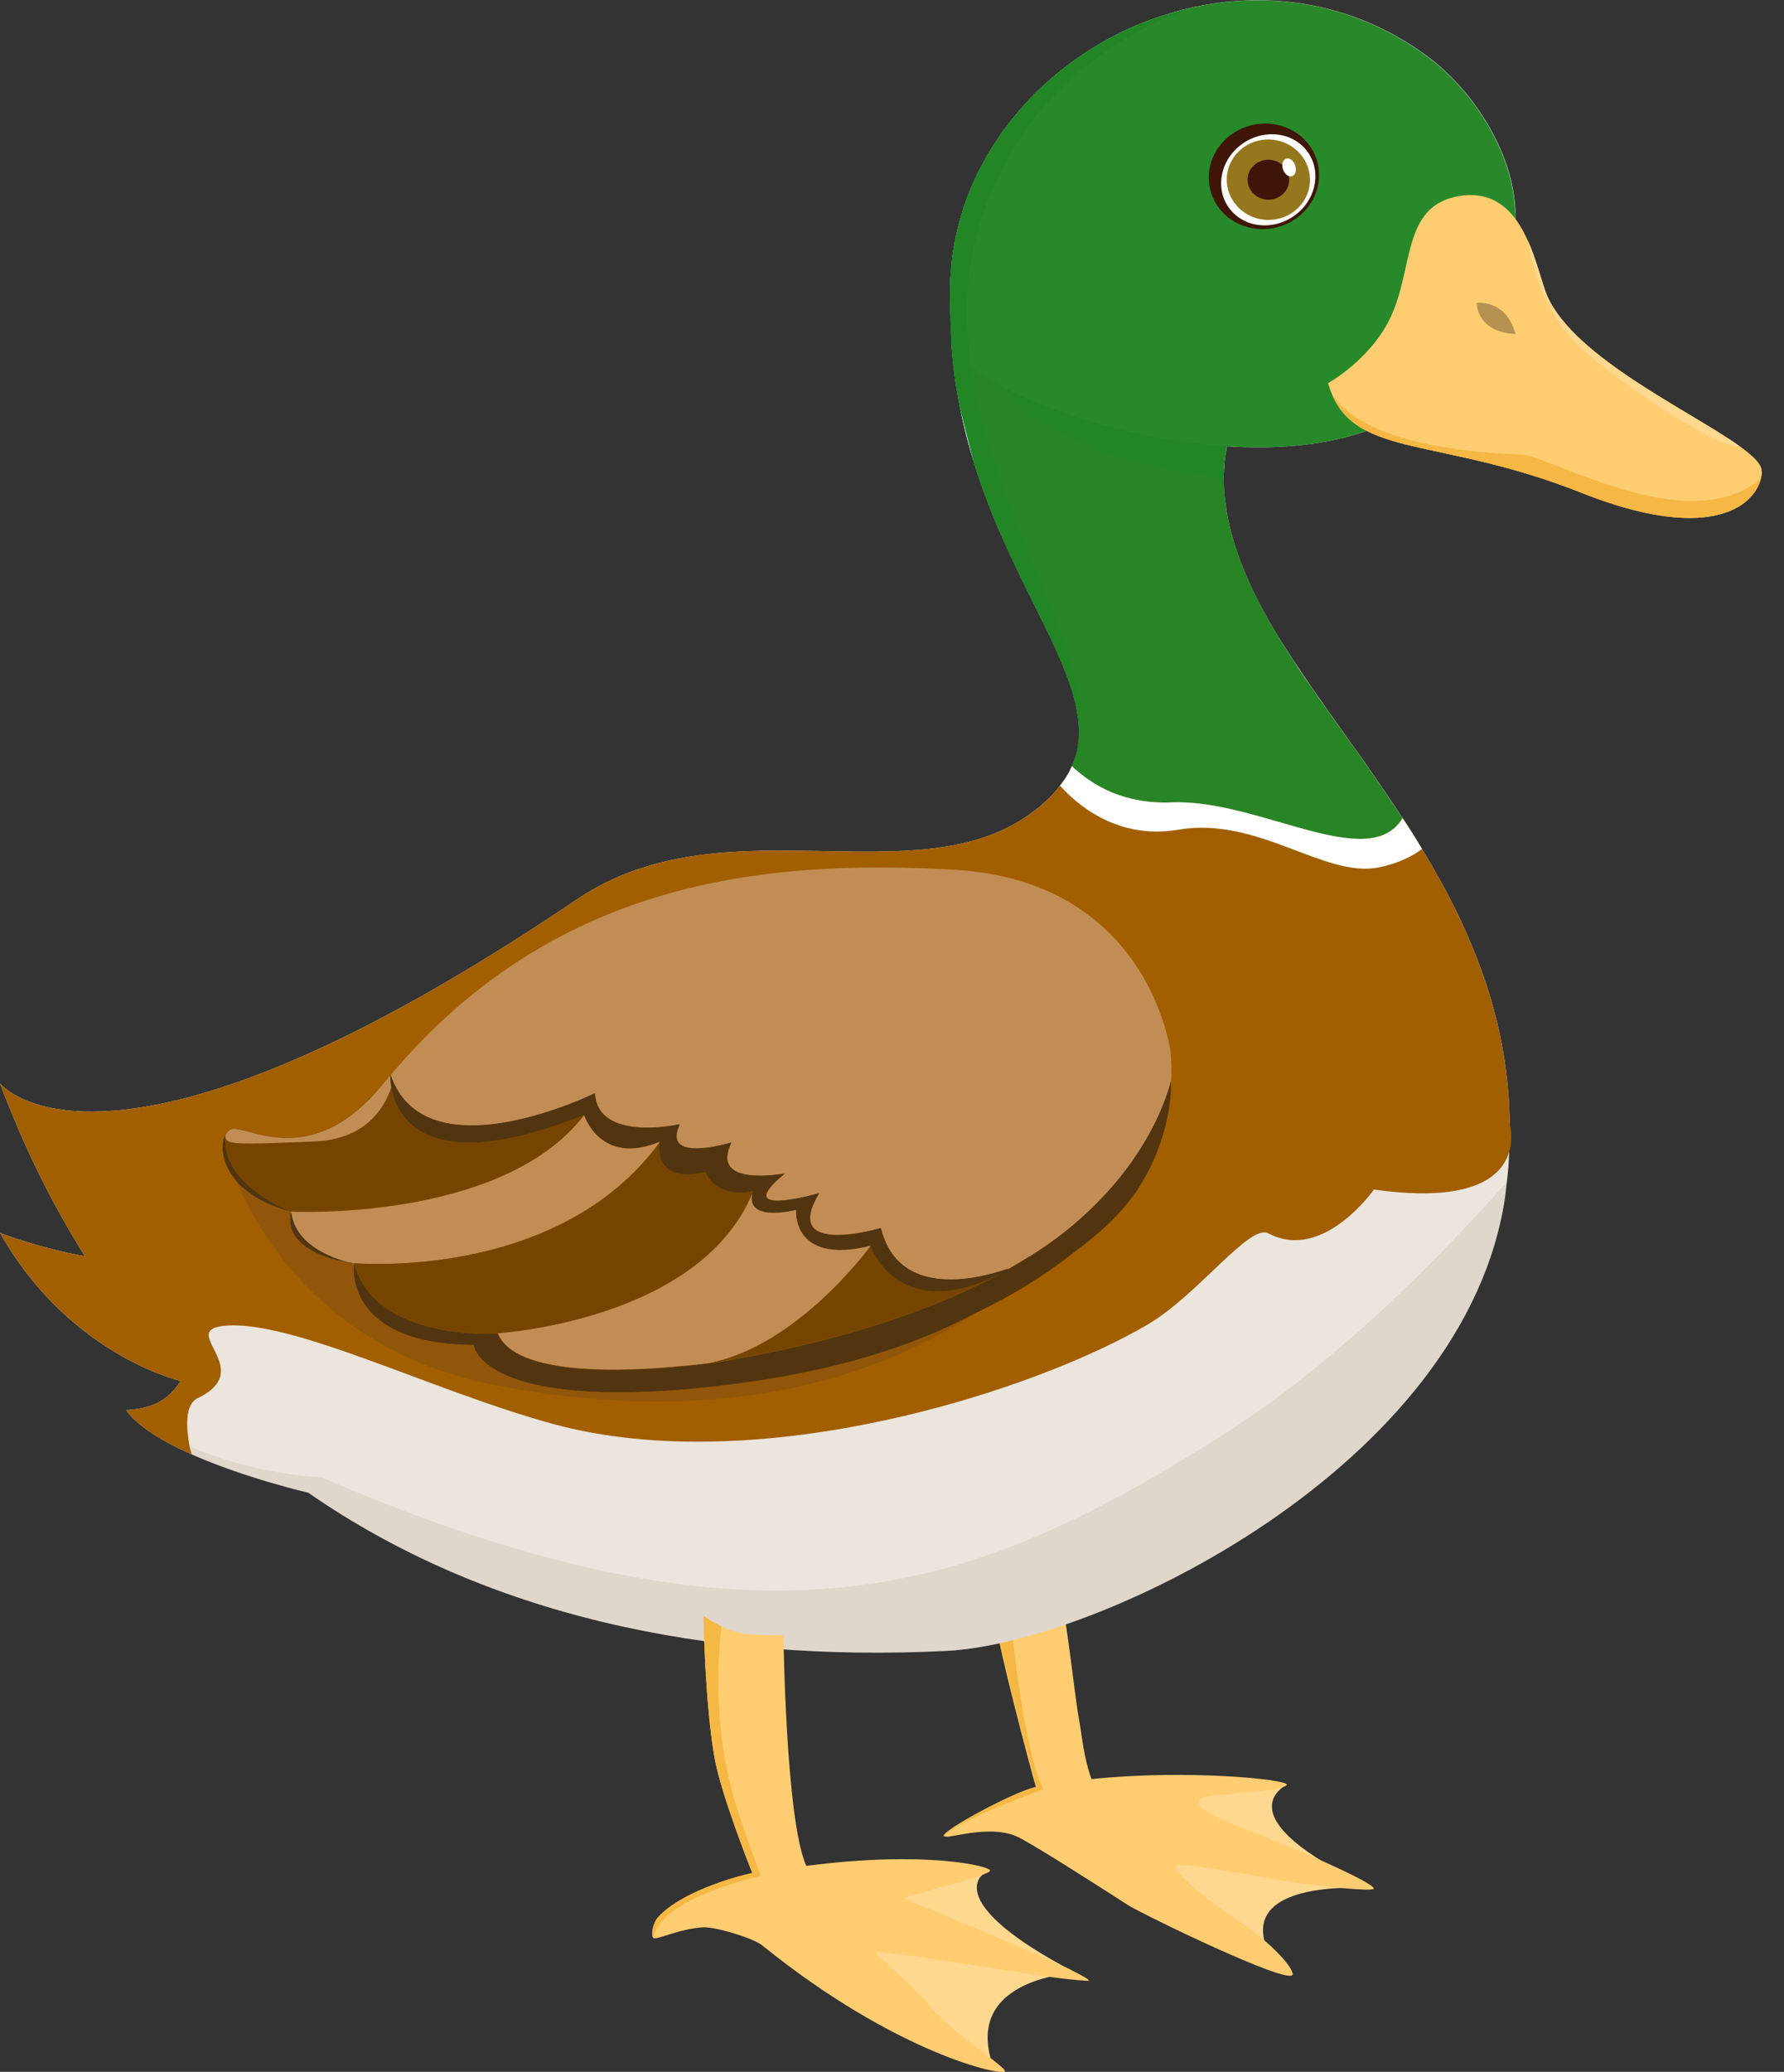<svg width="56" height="65" viewBox="0 0 56 65" fill="none" xmlns="http://www.w3.org/2000/svg">
<rect x="0" y="0" width="56" height="65" fill="#333333" stroke="none"/>
<path d="M40.406 55.984C40.406 55.984 38.236 56.978 43.128 59.249C43.128 59.249 38.484 58.829 39.923 61.459L35.311 58.355L36.649 55.984H40.406Z" fill="#FFD88F"/>
<path d="M29.649 57.606C29.742 57.713 31.01 57.231 31.897 57.606C32.301 57.774 34.642 59.273 35.397 59.762C35.863 60.06 40.406 62.263 40.569 61.957C40.647 61.827 40.056 61.024 38.663 60.114C38.337 59.9 36.797 58.783 36.921 58.538C36.991 58.393 39.954 58.951 39.954 58.951C40.864 59.12 43.066 59.364 43.12 59.257C43.206 59.081 40.336 57.85 39.169 57.414C38.865 57.3 37.193 56.711 37.738 56.405C37.948 56.283 40.343 56.199 40.39 55.992C40.437 55.824 37.255 55.503 34.261 55.816C33.997 55.059 33.989 54.577 33.833 53.721C33.763 53.331 33.437 50.532 33.351 50.41C33.328 50.379 32.566 50.716 31.702 50.731C31.562 50.731 31.422 50.731 31.274 50.708C31.057 50.685 32.488 56.007 32.519 56.069C31.936 56.16 29.493 57.46 29.625 57.613L29.649 57.606Z" fill="#FFCD71"/>
<path d="M29.649 57.605C30.116 57.062 32.76 56.137 32.76 56.137C32.13 55.043 31.718 50.723 31.718 50.723C31.578 50.723 31.438 50.723 31.29 50.7C31.072 50.677 32.503 55.999 32.535 56.06C31.951 56.152 29.509 57.452 29.641 57.605H29.649Z" fill="#F5B845"/>
<path d="M47.398 35.307C47.398 35.574 47.398 35.849 47.374 36.133C47.367 36.454 47.336 36.782 47.297 37.111C47.281 37.249 47.266 37.387 47.25 37.524C46.021 46.02 34.471 51.557 29.711 51.794C22.174 52.168 15.213 50.669 9.676 46.831C9.676 46.831 7.692 46.372 6.02 45.63C5.126 45.233 4.324 44.758 3.959 44.238C3.959 44.238 4.527 44.238 4.993 43.986C5.39 43.772 5.6 43.435 5.654 43.344C5.639 43.336 5.631 43.321 5.623 43.313C5.219 43.206 2.038 42.281 0 38.679C0.07 38.709 1.229 39.153 2.668 39.413C1.641 37.784 0.747 35.98 0 33.991C0.093 34.106 3.531 38.067 18.107 28.218C22.937 24.953 29.299 28.485 32.877 25.09C33.032 24.945 33.164 24.792 33.273 24.647C33.437 24.448 33.561 24.241 33.647 24.035C33.756 23.79 33.826 23.538 33.849 23.285C33.864 23.178 33.872 23.071 33.872 22.964C33.872 21.794 33.219 20.487 32.441 18.919C31.811 17.657 31.103 16.212 30.582 14.545C30.403 13.971 30.248 13.375 30.123 12.74C30.007 12.159 29.921 11.547 29.874 10.905C29.874 10.859 29.867 10.798 29.867 10.714C29.859 10.492 29.851 10.285 29.859 10.094C29.867 9.972 29.874 9.857 29.89 9.75C29.921 9.452 29.976 9.2 30.061 8.985C30.162 8.718 30.287 8.511 30.458 8.351C31.158 7.632 32.426 7.846 33.787 8.45C36.439 9.62 39.457 12.251 39.457 12.251C39.418 12.281 39.037 12.602 38.741 13.283L38.516 14.002C38.5 14.071 38.484 14.139 38.477 14.216C38.453 14.331 38.438 14.453 38.43 14.583C38.422 14.698 38.414 14.812 38.414 14.935V15.019C38.414 15.241 38.422 15.478 38.461 15.73C38.547 16.472 38.788 17.344 39.254 18.361C39.62 19.156 40.094 19.959 40.647 20.785C41.308 21.787 42.062 22.827 42.832 23.905C43.229 24.478 43.633 25.067 44.03 25.671C44.24 25.985 44.442 26.306 44.637 26.635C46.068 28.99 47.227 31.621 47.374 34.718L47.398 35.307Z" fill="#ECE5DD"/>
<path d="M39.457 12.251C39.41 12.266 38.951 12.45 38.741 13.283L38.516 14.002C38.5 14.071 38.484 14.14 38.477 14.216C38.453 14.331 38.438 14.453 38.43 14.583C38.422 14.698 38.414 14.812 38.414 14.935V15.019C36.377 14.736 33.172 14.231 31.492 12.144C31.204 11.8 30.963 11.417 30.777 10.981C30.792 10.821 30.559 10.308 30.349 9.842C30.178 9.444 30.022 9.085 30.061 8.985L30.388 8.94L33.787 8.45C36.439 9.62 39.457 12.251 39.457 12.251Z" fill="#CAF0E4"/>
<path d="M47.569 6.66C47.577 6.836 47.569 7.012 47.553 7.18C47.406 8.878 46.348 10.484 45.671 11.486C44.217 13.612 41.386 14.185 38.516 14.002C35.832 13.833 33.118 13 31.492 12.143C31.08 11.929 30.745 11.715 30.489 11.509C30.186 11.272 29.999 11.042 29.968 10.836C29.921 10.583 29.882 10.339 29.859 10.094C29.851 9.987 29.835 9.872 29.828 9.765C29.82 9.467 29.82 9.199 29.82 9.062C29.82 9.016 29.82 8.962 29.828 8.916C29.828 8.802 29.835 8.687 29.843 8.572C29.867 8.289 29.89 8.006 29.944 7.723C29.983 7.509 30.03 7.295 30.084 7.081C30.131 6.89 30.186 6.699 30.248 6.515C30.248 6.5 30.256 6.477 30.263 6.462C30.341 6.24 30.419 6.026 30.512 5.819C30.582 5.651 30.66 5.49 30.738 5.33H30.745C30.839 5.146 30.932 4.963 31.041 4.787C31.119 4.657 31.197 4.527 31.29 4.405C31.383 4.252 31.484 4.099 31.601 3.961C31.663 3.869 31.733 3.785 31.803 3.701C32.231 3.166 32.721 2.676 33.266 2.24C33.421 2.118 33.577 1.996 33.732 1.889C34.603 1.262 35.575 0.772 36.602 0.459C36.688 0.428 36.773 0.405 36.867 0.375C37.03 0.329 37.193 0.29 37.357 0.252C39.807 -0.306 42.482 0.069 44.769 1.743C46.215 2.799 47.514 4.764 47.569 6.668V6.66Z" fill="#EDFFF9"/>
<path opacity="0.39" d="M47.569 6.661C47.577 6.837 47.569 7.013 47.553 7.181C46.986 7.165 46.286 6.936 45.749 6.73C44.396 6.21 44.069 5.483 43.82 3.334C43.563 1.185 37.357 0.245 37.357 0.245C39.807 -0.313 42.482 0.061 44.769 1.736C46.216 2.791 47.514 4.757 47.569 6.661Z" fill="white"/>
<path d="M33.312 19.837C34.051 21.863 33.895 22.849 33.872 22.957C33.872 21.794 33.219 20.487 32.441 18.919C31.811 17.657 31.103 16.212 30.582 14.545C30.403 13.971 30.248 13.375 30.123 12.74C30.007 12.159 29.921 11.547 29.874 10.905C29.874 10.859 29.867 10.798 29.867 10.714C29.859 10.477 29.835 10.102 29.828 9.765C29.82 9.467 29.82 9.2 29.82 9.062C29.82 9.016 29.828 8.962 29.828 8.917C29.828 8.756 29.835 8.595 29.859 8.435C29.859 8.397 29.859 8.366 29.867 8.335C29.882 8.129 29.905 7.93 29.944 7.724C29.983 7.51 30.03 7.295 30.084 7.081C30.131 6.89 30.186 6.699 30.248 6.515C30.248 6.5 30.256 6.477 30.263 6.462C30.341 6.24 30.419 6.026 30.512 5.819C30.582 5.651 30.66 5.491 30.738 5.33H30.745C30.839 5.147 30.932 4.963 31.041 4.787C31.119 4.657 31.197 4.527 31.29 4.405C31.383 4.252 31.484 4.099 31.601 3.961C31.663 3.869 31.733 3.785 31.803 3.701C32.231 3.166 32.721 2.677 33.266 2.241C33.413 2.118 33.569 1.996 33.732 1.889C34.603 1.262 35.575 0.772 36.602 0.459C36.688 0.428 36.773 0.405 36.867 0.375C37.03 0.329 37.193 0.291 37.357 0.252C34.72 1.247 31.757 3.273 30.652 7.418C30.567 7.724 30.497 8.045 30.458 8.358C30.427 8.557 30.403 8.748 30.388 8.947C30.357 9.245 30.349 9.551 30.349 9.85C30.357 10.4 30.403 10.966 30.489 11.517C30.893 14.277 32.153 16.938 33.001 19.057C33.118 19.332 33.219 19.592 33.312 19.844V19.837Z" fill="#CAF0E4"/>
<g style="mix-blend-mode:multiply" opacity="0.11">
<path d="M47.297 37.111C47.281 37.249 47.266 37.387 47.25 37.524C46.021 46.02 34.471 51.557 29.711 51.794C22.174 52.168 15.213 50.67 9.676 46.831C9.676 46.831 7.692 46.372 6.02 45.63C5.126 45.233 4.324 44.758 3.959 44.238C4.612 44.72 5.289 45.087 5.95 45.37C8.112 46.311 10.072 46.341 10.072 46.341C24.274 52.451 30.745 49.782 38.158 45.164C43.19 42.028 47.164 37.142 47.297 37.111Z" fill="#795E41"/>
</g>
<path d="M47.374 36.132C47.164 36.866 46.286 37.769 43.128 37.318C43.128 37.318 41.533 39.604 39.814 38.694C39.223 38.38 37.621 40.614 36.027 41.554C32.418 43.672 23.792 46.425 17.36 44.674C13.549 43.634 9.077 41.348 6.992 41.6C5.623 41.768 8.058 42.976 6.207 43.864C5.787 44.062 5.849 44.819 5.95 45.37C5.966 45.454 5.989 45.546 6.02 45.63C5.126 45.232 4.324 44.758 3.959 44.238C3.959 44.238 4.527 44.238 4.993 43.986C5.39 43.772 5.6 43.435 5.654 43.343C5.639 43.336 5.631 43.321 5.623 43.313C5.219 43.206 2.038 42.281 0 38.679C0.07 38.709 1.229 39.153 2.668 39.413C1.641 37.784 0.747 35.979 0 33.991C0.093 34.106 3.531 38.067 18.107 28.218C22.937 24.952 29.299 28.485 32.877 25.09C33.032 24.945 33.164 24.792 33.273 24.646C33.437 24.448 33.561 24.241 33.647 24.035C34.308 24.662 35.311 25.235 36.781 25.174C39.503 25.059 42.964 27.422 44.03 25.671C44.24 25.985 44.442 26.306 44.637 26.635C46.068 28.99 47.227 31.621 47.374 34.718L47.398 35.306C47.398 35.306 47.507 35.689 47.374 36.132Z" fill="#A15F00"/>
<g style="mix-blend-mode:multiply" opacity="0.11">
<path d="M36.766 34.129C36.766 34.129 31.928 46.571 15.626 43.474C8.501 42.12 7.062 36.018 7.062 36.018L36.766 34.129Z" fill="#130854"/>
</g>
<path d="M12.258 33.716C13.354 36.927 18.682 34.304 18.682 34.304C18.776 35.849 21.342 35.276 21.342 35.276C20.759 36.53 22.96 35.849 22.96 35.849C22.268 37.279 24.632 36.82 24.632 36.82C22.874 38.258 25.713 37.44 25.713 37.44C24.5 39.474 27.658 38.533 27.658 38.533C28.319 41.225 31.842 39.711 31.648 39.818C35.474 37.684 36.454 35.23 36.696 34.282L36.431 35.666C36.626 35.107 36.742 34.519 36.766 33.899C36.766 33.945 36.742 34.075 36.696 34.274L36.766 33.899C36.766 33.899 36.766 33.899 36.766 33.892C36.781 33.616 36.766 33.333 36.75 33.043C36.75 33.043 36.12 27.629 29.929 27.285C23.831 26.94 17.36 27.69 12.265 33.723L12.258 33.716Z" fill="#C28D55"/>
<path d="M31.64 39.818C29.618 40.95 26.794 41.99 22.859 42.671C22.727 42.694 22.501 42.732 22.213 42.77C25.052 42.242 27.323 39.092 27.323 39.092C27.323 39.092 28.233 41.684 31.64 39.818Z" fill="#754500"/>
<path d="M9.139 38.014C9.139 38.014 9.139 38.014 9.139 38.029C9.139 38.044 9.139 38.052 9.131 38.067C9.131 38.083 9.131 38.098 9.123 38.113C9.115 38.159 9.115 38.22 9.115 38.281C9.115 38.297 9.115 38.312 9.115 38.327C9.115 38.365 9.123 38.404 9.131 38.442C9.139 38.472 9.147 38.503 9.154 38.534C9.154 38.557 9.17 38.58 9.178 38.602C9.185 38.625 9.193 38.648 9.209 38.671C9.232 38.717 9.263 38.771 9.302 38.817C9.333 38.855 9.364 38.893 9.403 38.931C9.458 38.992 9.528 39.054 9.605 39.107C9.629 39.123 9.652 39.138 9.675 39.153C9.675 39.153 9.675 39.153 9.683 39.153C9.722 39.176 9.753 39.199 9.792 39.222C9.823 39.237 9.854 39.26 9.893 39.275C9.932 39.291 9.971 39.314 10.01 39.329C10.041 39.344 10.072 39.352 10.103 39.367C10.142 39.383 10.173 39.39 10.212 39.405C10.251 39.421 10.282 39.428 10.321 39.444C10.36 39.459 10.399 39.467 10.438 39.482C10.492 39.497 10.554 39.513 10.617 39.528C10.702 39.543 10.788 39.566 10.881 39.581C10.928 39.589 10.982 39.597 11.037 39.604C10.694 39.528 9.255 39.138 9.131 37.991L9.139 38.014ZM32.324 39.413C32.106 39.551 31.881 39.681 31.648 39.818C31.648 39.795 28.303 41.157 27.65 38.541C27.65 38.541 24.484 39.474 25.705 37.448C25.705 37.448 22.874 38.274 24.624 36.828C24.624 36.828 22.26 37.287 22.952 35.857C22.952 35.857 20.751 36.538 21.334 35.284C21.334 35.284 18.768 35.865 18.674 34.312C18.674 34.312 13.347 36.935 12.258 33.724C12.258 33.724 12.04 37.509 18.34 34.985C18.34 34.985 18.845 36.599 20.72 35.819C20.72 35.819 20.424 37.172 22.143 36.775C22.143 36.775 22.462 37.639 23.652 37.371C23.652 37.371 23.637 37.41 23.621 37.463C23.621 37.463 23.621 37.463 23.621 37.471C23.559 37.708 23.559 38.297 24.998 37.983C24.998 37.983 24.85 39.719 27.331 39.107C27.331 39.107 28.241 41.7 31.648 39.834C29.625 40.965 26.802 42.005 22.866 42.686C22.734 42.709 22.509 42.747 22.221 42.785C22.042 42.808 21.832 42.831 21.607 42.854C21.591 42.854 21.575 42.854 21.56 42.854C19.576 43.061 16.178 43.191 15.633 41.845C15.633 41.845 11.768 42.112 11.122 39.642C11.122 39.642 10.741 42.166 14.879 42.189C14.879 42.189 15.042 44.116 21.537 43.581C21.614 43.581 21.692 43.565 21.77 43.558C24.585 43.298 27.86 42.518 30.637 41.187C31.725 40.667 32.729 40.063 33.6 39.375C34.914 38.335 35.925 37.104 36.423 35.666L36.688 34.282C36.462 35.169 35.591 37.379 32.332 39.413H32.324ZM7.07 35.628C6.837 36.155 7.085 37.448 9.123 38.006C8.905 37.922 6.953 37.127 7.078 35.628H7.07Z" fill="#543508"/>
<path d="M18.34 34.978C15.75 38.35 9.116 38.006 9.116 38.006C8.906 37.922 6.977 37.134 7.07 35.658V35.628C7.109 35.544 7.156 35.482 7.21 35.444C7.622 35.154 9.676 36.874 12.024 33.999C12.102 33.907 12.18 33.808 12.258 33.716C12.258 33.716 12.25 33.869 12.289 34.09C12.437 34.978 13.316 36.989 18.34 34.978Z" fill="#754500"/>
<path d="M12.289 34.098C12.056 34.802 11.449 35.75 9.862 35.811C7.412 35.911 7.109 35.918 7.07 35.666V35.635C7.109 35.551 7.155 35.49 7.21 35.452C7.622 35.161 9.675 36.882 12.024 34.007C12.102 33.915 12.18 33.815 12.258 33.724C12.258 33.724 12.25 33.877 12.289 34.098Z" fill="#C28D55"/>
<path d="M20.72 35.811C17.515 40.231 11.068 39.627 11.068 39.627C11.06 39.627 11.044 39.627 11.037 39.627C10.694 39.551 9.255 39.161 9.131 38.014C9.131 38.014 9.123 38.014 9.115 38.014C9.115 38.014 15.75 38.358 18.34 34.985C18.34 34.985 18.846 36.599 20.72 35.819V35.811Z" fill="#C28D55"/>
<path d="M23.652 37.356C23.652 37.356 23.637 37.394 23.621 37.447C23.621 37.447 23.621 37.447 23.621 37.455C21.949 41.447 15.633 41.837 15.633 41.837C15.633 41.837 11.768 42.105 11.122 39.635C11.122 39.635 11.099 39.635 11.083 39.627C11.083 39.627 17.531 40.231 20.735 35.811C20.735 35.811 20.44 37.165 22.159 36.767C22.159 36.767 22.478 37.631 23.668 37.363L23.652 37.356Z" fill="#754500"/>
<path d="M31.648 39.819C31.648 39.819 31.648 39.819 31.64 39.819C28.233 41.684 27.323 39.092 27.323 39.092C24.842 39.704 24.99 37.968 24.99 37.968C23.551 38.281 23.559 37.693 23.613 37.456C23.613 37.456 23.613 37.456 23.613 37.448C23.629 37.394 23.644 37.356 23.644 37.356C22.454 37.624 22.136 36.76 22.136 36.76C20.424 37.165 20.712 35.804 20.712 35.804C18.838 36.591 18.332 34.97 18.332 34.97C12.032 37.494 12.25 33.709 12.25 33.709C13.347 36.92 18.667 34.297 18.667 34.297C18.76 35.85 21.327 35.269 21.327 35.269C20.743 36.523 22.944 35.842 22.944 35.842C22.252 37.272 24.617 36.813 24.617 36.813C22.859 38.258 25.698 37.433 25.698 37.433C24.477 39.467 27.642 38.526 27.642 38.526C28.288 41.149 31.64 39.78 31.64 39.803L31.648 39.819Z" fill="#523510"/>
<path d="M35.537 37.554C35.086 38.181 34.409 38.793 33.592 39.374C32.721 40.001 31.694 40.606 30.629 41.187C27.704 42.77 24.236 43.336 21.762 43.557C21.684 43.565 21.607 43.573 21.529 43.58C15.034 44.116 14.871 42.188 14.871 42.188C10.733 42.166 11.114 39.642 11.114 39.642C11.768 42.112 15.626 41.844 15.626 41.844C16.17 43.183 19.569 43.06 21.552 42.854C21.568 42.854 21.583 42.854 21.599 42.854C21.824 42.831 22.034 42.8 22.213 42.785C22.501 42.747 22.727 42.716 22.859 42.686C26.794 42.005 29.618 40.957 31.64 39.833C31.64 39.833 31.64 39.833 31.648 39.833C31.881 39.703 32.114 39.566 32.324 39.428C35.591 37.348 36.532 34.786 36.758 33.907C36.758 33.907 36.867 35.719 35.537 37.57V37.554Z" fill="#523510"/>
<path d="M11.044 39.619C10.99 39.612 10.935 39.604 10.889 39.596C10.796 39.581 10.71 39.558 10.624 39.543C10.562 39.528 10.5 39.512 10.445 39.497C10.407 39.489 10.368 39.474 10.329 39.459C10.29 39.451 10.259 39.436 10.22 39.421C10.181 39.405 10.15 39.398 10.111 39.382C10.08 39.367 10.049 39.359 10.018 39.344C9.979 39.329 9.94 39.306 9.901 39.291C9.862 39.275 9.831 39.252 9.8 39.237C9.761 39.214 9.722 39.191 9.691 39.168C9.691 39.168 9.691 39.168 9.683 39.168C9.66 39.153 9.637 39.138 9.613 39.122C9.536 39.069 9.466 39.008 9.411 38.947C9.372 38.908 9.341 38.87 9.31 38.832C9.271 38.778 9.24 38.732 9.217 38.687C9.201 38.663 9.193 38.641 9.186 38.618C9.178 38.595 9.162 38.572 9.162 38.549C9.154 38.518 9.147 38.488 9.139 38.457C9.131 38.419 9.123 38.381 9.123 38.342C9.123 38.327 9.123 38.312 9.123 38.297C9.123 38.228 9.123 38.166 9.131 38.128C9.131 38.113 9.131 38.09 9.139 38.082C9.139 38.067 9.139 38.052 9.147 38.044C9.154 38.036 9.147 38.029 9.147 38.029C9.271 39.176 10.71 39.558 11.052 39.642L11.044 39.619Z" fill="#523510"/>
<path d="M9.116 38.006C7.078 37.447 6.829 36.155 7.062 35.627C6.946 37.126 8.898 37.922 9.108 38.006H9.116Z" fill="#523510"/>
<path d="M27.323 39.091C27.323 39.091 25.052 42.242 22.213 42.77C22.034 42.793 21.824 42.816 21.599 42.838C21.583 42.838 21.568 42.838 21.552 42.838C19.569 43.045 16.17 43.175 15.626 41.829C15.626 41.829 21.941 41.447 23.613 37.447C23.551 37.684 23.551 38.273 24.99 37.96C24.99 37.96 24.842 39.696 27.323 39.084V39.091Z" fill="#C28D55"/>
<path d="M30.855 58.806C30.855 58.806 29.54 59.686 33.771 61.896C33.771 61.896 30.248 62.033 31.15 64.756C31.15 64.756 26.421 61.651 26.157 60.565C25.892 59.479 27.067 58.699 27.067 58.699L30.855 58.799V58.806Z" fill="#FFD88F"/>
<path d="M34.175 62.147C34.175 62.147 33.654 62.124 32.939 62.017C31.274 61.78 28.412 61.291 27.494 61.237C27.424 61.291 28.684 62.308 29.283 63.034C29.672 63.508 30.543 64.136 31.08 64.556C31.368 64.778 31.562 64.939 31.547 64.984C31.484 65.145 28.155 64.449 23.924 61.031C23.629 60.794 22.454 60.45 22.081 60.465C21.311 60.511 20.596 60.878 20.51 60.801C20.424 60.725 20.487 60.343 20.658 60.151C21.474 59.264 23.434 58.798 23.613 58.767C23.613 58.767 23.613 58.767 23.613 58.76C23.551 58.607 22.641 56.32 22.431 55.158C22.128 53.468 22.081 50.7 22.081 50.7C22.12 50.73 22.346 50.883 22.649 51.029C22.843 51.12 23.069 51.204 23.31 51.243C23.745 51.312 24.593 51.304 24.593 51.304C24.593 51.304 24.663 57.108 25.309 58.538C29.089 58.048 31.08 58.553 31.08 58.683C31.08 58.721 30.979 58.767 30.816 58.828C30.139 59.081 28.389 59.494 28.373 59.555C28.451 59.601 32.037 61.054 33.53 61.757C33.538 61.757 33.553 61.765 33.561 61.773C33.584 61.78 33.608 61.796 33.631 61.811C33.989 61.987 34.199 62.109 34.175 62.14V62.147Z" fill="#FFCD71"/>
<path d="M23.886 58.852C23.886 58.852 20.728 59.532 20.51 60.794C20.424 60.718 20.487 60.335 20.658 60.144C21.474 59.257 23.434 58.791 23.613 58.76C23.613 58.76 23.613 58.76 23.613 58.752C23.551 58.599 22.641 56.313 22.431 55.151C22.128 53.461 22.081 50.692 22.081 50.692C22.12 50.723 22.346 50.876 22.649 51.021C22.594 51.434 22.423 53.04 22.711 54.921C22.921 56.313 23.473 57.781 23.886 58.837V58.852Z" fill="#F5B845"/>
<g style="mix-blend-mode:multiply" opacity="0.83">
<path d="M47.569 6.66C47.577 6.836 47.569 7.012 47.553 7.18C47.406 8.878 46.348 10.484 45.671 11.486C44.217 13.612 41.386 14.185 38.516 14.002C38.5 14.07 38.484 14.139 38.477 14.216C38.461 14.33 38.438 14.453 38.43 14.583C38.422 14.697 38.414 14.812 38.414 14.935V15.019C38.414 15.24 38.422 15.477 38.461 15.73C38.547 16.472 38.788 17.343 39.255 18.36C39.62 19.156 40.094 19.959 40.639 20.785C40.794 21.037 40.966 21.289 41.152 21.542C41.323 21.794 41.502 22.054 41.689 22.314C42.054 22.834 42.443 23.362 42.825 23.905C43.221 24.478 43.626 25.067 44.022 25.671C42.957 27.422 39.496 25.059 36.773 25.174C35.303 25.235 34.3 24.662 33.639 24.035C33.748 23.79 33.818 23.538 33.841 23.285C33.857 23.178 33.864 23.071 33.864 22.964C33.864 22.811 33.857 22.666 33.833 22.513C33.818 22.367 33.787 22.215 33.748 22.062C33.748 22.062 33.748 22.046 33.74 22.031C33.709 21.893 33.67 21.756 33.623 21.61C33.616 21.587 33.608 21.557 33.592 21.526C33.553 21.389 33.499 21.243 33.437 21.09C33.382 20.93 33.312 20.769 33.234 20.601C33.009 20.073 32.729 19.515 32.433 18.919C31.803 17.657 31.096 16.212 30.575 14.545L30.116 12.74C29.999 12.159 29.913 11.547 29.867 10.905C29.867 10.859 29.859 10.797 29.859 10.713C29.851 10.476 29.828 10.102 29.82 9.765C29.812 9.467 29.812 9.199 29.812 9.062C29.812 9.016 29.82 8.962 29.82 8.916C29.828 8.802 29.828 8.687 29.836 8.572C29.836 8.526 29.836 8.48 29.851 8.435C29.851 8.396 29.851 8.366 29.859 8.335C29.875 8.129 29.898 7.93 29.937 7.723C29.976 7.509 30.022 7.295 30.077 7.081C30.123 6.89 30.178 6.699 30.24 6.515C30.24 6.5 30.248 6.477 30.256 6.462C30.333 6.24 30.411 6.026 30.505 5.819C30.575 5.651 30.652 5.49 30.73 5.33H30.738C30.831 5.146 30.924 4.963 31.033 4.787C31.111 4.657 31.189 4.527 31.282 4.405C31.376 4.252 31.477 4.099 31.593 3.961C31.656 3.869 31.726 3.785 31.796 3.701C32.223 3.166 32.713 2.676 33.258 2.24C33.406 2.118 33.561 1.996 33.724 1.889C34.596 1.262 35.568 0.772 36.594 0.459C36.68 0.428 36.766 0.405 36.859 0.375C37.022 0.329 37.186 0.29 37.349 0.252C39.799 -0.306 42.474 0.069 44.761 1.743C46.208 2.799 47.507 4.764 47.561 6.668L47.569 6.66Z" fill="#007100"/>
</g>
<path d="M44.637 26.635C44.302 26.887 43.843 27.101 43.268 27.216C41.549 27.545 39.495 25.602 36.983 26.031C35.047 26.359 33.763 25.197 33.273 24.646C33.437 24.448 33.561 24.241 33.647 24.035C34.308 24.662 35.311 25.235 36.781 25.174C39.503 25.059 42.964 27.422 44.03 25.671C44.24 25.985 44.442 26.306 44.637 26.635Z" fill="white"/>
<path d="M55.308 14.805C55.308 14.874 55.292 14.943 55.277 15.011C55.035 15.967 53.534 17.007 49.645 15.463C45.204 13.696 42.56 14.384 41.774 12.274C41.774 12.266 41.767 12.251 41.759 12.243C41.736 12.174 41.712 12.098 41.689 12.021C41.689 12.021 43.019 11.287 43.649 9.957C44.388 8.397 43.999 6.447 45.811 6.149C46.97 5.965 47.577 6.699 47.95 7.533C48.222 8.137 48.378 8.794 48.526 9.184C48.541 9.223 48.557 9.261 48.572 9.299C49.443 11.226 53.044 12.886 54.592 13.987C55.043 14.308 55.316 14.576 55.3 14.797L55.308 14.805Z" fill="#FFCD71"/>
<path d="M46.348 9.505C46.348 9.505 47.273 9.368 47.569 10.477C47.569 10.477 46.441 10.5 46.348 9.505Z" fill="#B59250"/>
<path d="M55.277 15.012C55.036 15.967 53.535 17.008 49.646 15.463C45.205 13.696 42.56 14.384 41.775 12.274C42.039 12.817 43.143 14.086 47.756 14.262C48.673 14.3 53.006 16.939 55.277 15.012Z" fill="#F5B845"/>
<path d="M54.6 13.994C53.838 14.063 50.75 11.96 49.552 10.844C48.199 9.582 47.958 7.54 47.958 7.54C48.23 8.144 48.386 8.802 48.533 9.192C48.549 9.23 48.564 9.268 48.58 9.307C49.451 11.234 53.052 12.893 54.6 13.994Z" fill="#FFD88F"/>
<path d="M38.508 6.783C37.8 6.179 37.753 5.131 38.399 4.443C39.044 3.755 40.133 3.686 40.841 4.282C41.549 4.879 41.596 5.934 40.95 6.622C40.304 7.311 39.215 7.379 38.508 6.783Z" fill="#3E1506"/>
<path d="M40.694 6.719C41.35 6.2 41.486 5.296 40.998 4.701C40.511 4.106 39.584 4.044 38.928 4.563C38.272 5.082 38.136 5.986 38.624 6.581C39.111 7.177 40.038 7.238 40.694 6.719Z" fill="#FBFCFA"/>
<path d="M41.117 5.74C41.173 5.045 40.635 4.436 39.916 4.38C39.196 4.324 38.568 4.842 38.512 5.537C38.456 6.231 38.994 6.84 39.713 6.896C40.432 6.952 41.061 6.434 41.117 5.74Z" fill="#95771E"/>
<path d="M40.466 5.689C40.494 5.344 40.224 5.041 39.865 5.013C39.505 4.985 39.191 5.242 39.163 5.587C39.135 5.933 39.404 6.235 39.764 6.263C40.124 6.291 40.438 6.034 40.466 5.689Z" fill="#3E1506"/>
<path d="M40.558 5.528C40.664 5.494 40.708 5.342 40.657 5.19C40.606 5.038 40.478 4.942 40.372 4.977C40.266 5.011 40.222 5.163 40.273 5.315C40.324 5.467 40.452 5.563 40.558 5.528Z" fill="white"/>
</svg>
